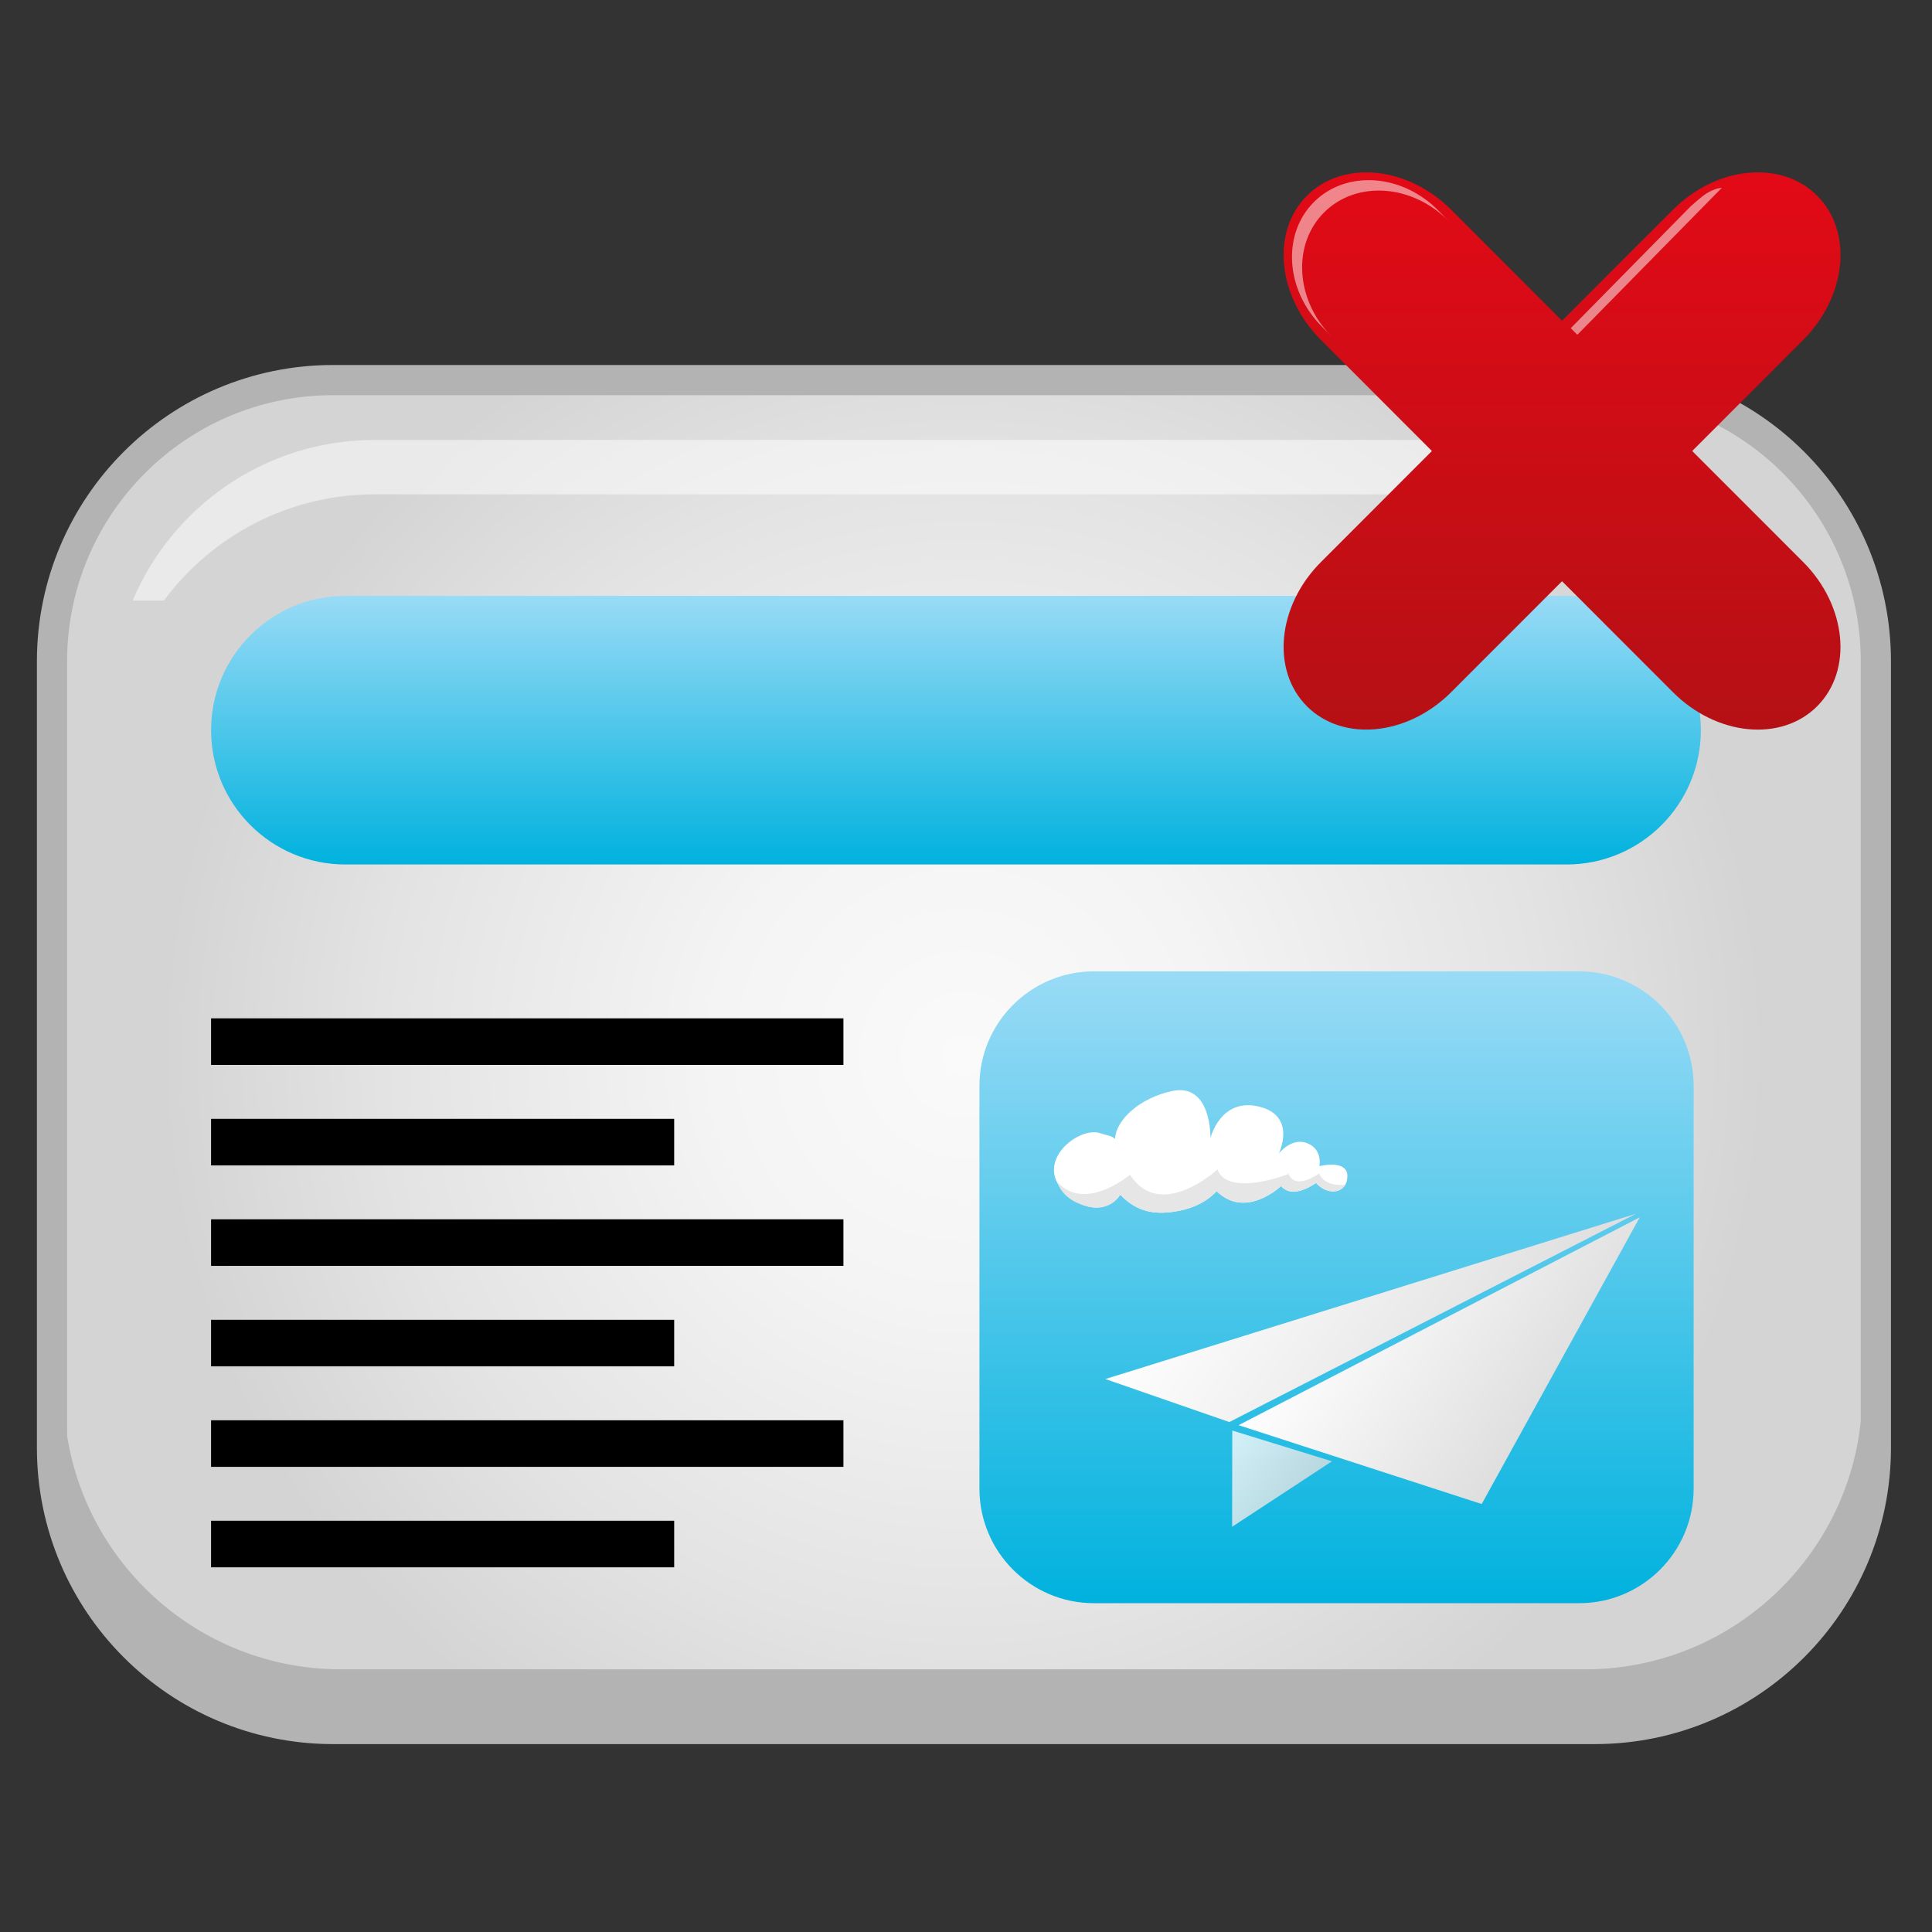 <?xml version="1.0" encoding="utf-8"?>
<!-- Generator: Adobe Illustrator 13.0.0, SVG Export Plug-In . SVG Version: 6.00 Build 14948)  -->
<!DOCTYPE svg PUBLIC "-//W3C//DTD SVG 1.1//EN" "http://www.w3.org/Graphics/SVG/1.1/DTD/svg11.dtd">
<svg version="1.1" id="Layer_1" xmlns="http://www.w3.org/2000/svg" xmlns:xlink="http://www.w3.org/1999/xlink" x="0px" y="0px"
	 width="128px" height="128px" viewBox="0 0 128 128" enable-background="new 0 0 128 128" xml:space="preserve">
<rect x="0" y="0" width="128" height="128" fill="#333333" stroke="none"/>
<g>
	
		<radialGradient id="SVGID_1_" cx="-5175.735" cy="-1046.76" r="53.137" gradientTransform="matrix(0 1 -1 0 -982.896 5245.602)" gradientUnits="userSpaceOnUse">
		<stop  offset="0" style="stop-color:#FAFAFA"/>
		<stop  offset="0.311" style="stop-color:#F4F4F4"/>
		<stop  offset="0.726" style="stop-color:#E3E3E3"/>
		<stop  offset="1" style="stop-color:#D4D4D4"/>
	</radialGradient>
	<path fill="url(#SVGID_1_)" stroke="#B3B3B3" stroke-width="2" d="M105.658,114.551H22.07c-10.285,0-18.625-8.344-18.625-18.637
		V43.819c0-10.295,8.34-18.637,18.625-18.637h83.588c10.285,0,18.623,8.342,18.623,18.637v52.095
		C124.281,106.207,115.943,114.551,105.658,114.551L105.658,114.551z"/>
	<path fill="#B3B3B3" d="M105.02,110.597H22.583c-10.143,0-18.367-8.229-18.367-18.379v3.698c0,10.151,8.225,18.38,18.367,18.38
		h82.437c10.144,0,18.365-8.229,18.365-18.38v-3.698C123.385,102.368,115.163,110.597,105.02,110.597z"/>
	<path opacity="0.5" fill="#FFFFFF" d="M24.822,32.751h78.083c5.723,0,10.792,2.77,13.962,7.037h2.071
		c-2.64-6.253-8.824-10.64-16.033-10.64H24.822c-7.209,0-13.395,4.387-16.034,10.64h2.071C14.03,35.521,19.1,32.751,24.822,32.751z"
		/>
	<g>
		<linearGradient id="SVGID_2_" gradientUnits="userSpaceOnUse" x1="88.549" y1="64.355" x2="88.549" y2="106.216">
			<stop  offset="0" style="stop-color:#99DBF6"/>
			<stop  offset="1" style="stop-color:#00B2DE"/>
		</linearGradient>
		<path fill="url(#SVGID_2_)" d="M112.208,98.626c0,4.192-3.397,7.59-7.589,7.59H72.481c-4.192,0-7.591-3.397-7.591-7.59V71.944
			c0-4.191,3.398-7.59,7.591-7.59h32.138c4.191,0,7.589,3.398,7.589,7.59V98.626z"/>
		<g>
			<linearGradient id="SVGID_3_" gradientUnits="userSpaceOnUse" x1="86.139" y1="99.824" x2="80.749" y2="96.05">
				<stop  offset="0" style="stop-color:#DEDEDE"/>
				<stop  offset="1" style="stop-color:#FEFEFE"/>
			</linearGradient>
			<polygon opacity="0.8" fill="url(#SVGID_3_)" points="81.642,94.777 81.631,101.153 88.247,96.815 81.642,94.777 			"/>
			<linearGradient id="SVGID_4_" gradientUnits="userSpaceOnUse" x1="100.036" y1="92.347" x2="81.589" y2="79.43">
				<stop  offset="0" style="stop-color:#DEDEDE"/>
				<stop  offset="1" style="stop-color:#FEFEFE"/>
			</linearGradient>
			<polygon fill="url(#SVGID_4_)" points="108.394,80.412 81.446,94.215 73.233,91.365 108.394,80.412 			"/>
			<linearGradient id="SVGID_5_" gradientUnits="userSpaceOnUse" x1="102.929" y1="92.844" x2="89.665" y2="83.557">
				<stop  offset="0" style="stop-color:#DEDEDE"/>
				<stop  offset="1" style="stop-color:#FEFEFE"/>
			</linearGradient>
			<polygon fill="url(#SVGID_5_)" points="108.637,80.651 82.059,94.421 98.167,99.646 108.637,80.651 			"/>
		</g>
		<g>
			<path fill="#FFFFFF" d="M87.413,77.258c0,0,0.239-1.098-0.799-1.515c-1.037-0.42-1.887,0.674-1.887,0.674
				s1.222-2.493-1.324-3.104c-2.546-0.61-3.209,2.086-3.209,2.086s0.102-3.717-2.598-3.105c-1.994,0.452-3.629,1.797-3.727,3.164
				c-0.224-0.233-0.566-0.236-0.975-0.379c-1.516-0.532-4.988,2.311-1.697,4.446c1.938,1.259,3.021-0.372,3.021-0.372
				c1.121,1.152,2.309,1.392,3.972,1.051c1.663-0.34,2.411-1.29,2.411-1.29c1.934,1.903,4.275-0.339,4.275-0.339
				c0.782,0.95,2.311-0.205,2.311-0.205c0.78,0.883,2.061,0.724,2.081-0.433C89.288,76.78,87.413,77.258,87.413,77.258z"/>
			<path fill="#E6E6E6" d="M89.1,78.496c0,0-1.329,0.175-1.706-0.752c0,0-1.648,1.216-2.055-0.059
				c-0.027,0.117-0.027,0.117-0.027,0.117s-3.938,1.532-4.659-0.318c0,0-3.761,3.472-5.785,0.348c0,0-3.101,2.604-4.894,0.376
				c-0.005-0.009,0,0.071,0.069,0c0.048,0.46,0.505,1.115,1.323,1.484c2.104,0.95,2.854-0.54,2.854-0.54
				c1.121,1.152,2.309,1.392,3.972,1.051c1.663-0.34,2.411-1.29,2.411-1.29c1.934,1.903,4.275-0.339,4.275-0.339
				c0.782,0.95,2.311-0.205,2.311-0.205c0.622,0.705,1.562,0.746,1.927,0.146L89.1,78.496z"/>
		</g>
	</g>
	<g>
		<polygon points="13.984,67.468 55.879,67.468 55.879,70.554 13.984,70.554 		"/>
		<polygon points="13.984,80.782 55.879,80.782 55.879,83.868 13.984,83.868 		"/>
		<polygon points="13.984,94.097 55.879,94.097 55.879,97.183 13.984,97.183 		"/>
		<polygon points="13.984,100.753 44.666,100.753 44.666,103.839 13.984,103.839 		"/>
		<polygon points="13.984,74.126 44.666,74.126 44.666,77.212 13.984,77.212 		"/>
		<polygon points="13.984,87.44 44.666,87.44 44.666,90.524 13.984,90.524 		"/>
	</g>
	
		<linearGradient id="SVGID_6_" gradientUnits="userSpaceOnUse" x1="-349.286" y1="853.471" x2="-349.286" y2="871.266" gradientTransform="matrix(1 0 0 1 412.62 -813.991)">
		<stop  offset="0" style="stop-color:#99DBF6"/>
		<stop  offset="1" style="stop-color:#00B2DE"/>
	</linearGradient>
	<path fill="url(#SVGID_6_)" d="M112.686,48.376c0,4.915-3.984,8.898-8.897,8.898H22.882c-4.914,0-8.897-3.983-8.897-8.898l0,0
		c0-4.914,3.983-8.896,8.897-8.896h80.905C108.701,39.478,112.686,43.462,112.686,48.376L112.686,48.376z"/>
	<g>
		<g>
			
				<linearGradient id="SVGID_7_" gradientUnits="userSpaceOnUse" x1="-309.168" y1="-451.308" x2="-309.168" y2="-488.228" gradientTransform="matrix(1 0 0 -1 412.658 -439.889)">
				<stop  offset="0" style="stop-color:#E20A16"/>
				<stop  offset="1" style="stop-color:#B51015"/>
			</linearGradient>
			<path fill="url(#SVGID_7_)" d="M96.144,13.898l7.345,7.351l7.348-7.352c2.896-2.897,7.175-3.314,9.555-0.932
				c2.382,2.383,1.964,6.664-0.932,9.562l-7.348,7.353l7.348,7.35c2.896,2.898,3.311,7.18,0.931,9.562
				c-2.382,2.384-6.659,1.966-9.554-0.932l-7.348-7.352l-7.347,7.352c-2.896,2.897-7.173,3.314-9.554,0.934
				c-2.381-2.384-1.965-6.665,0.933-9.562l7.346-7.352l-7.346-7.352c-2.897-2.898-3.313-7.179-0.933-9.562
				C88.97,10.583,93.246,11,96.144,13.898L96.144,13.898z"/>
		</g>
		<g opacity="0.5">
			<path fill="#FFFFFF" d="M87.768,14.031c2.155-2.1,5.839-1.813,8.225,0.636l-0.672-0.689c-2.388-2.453-6.068-2.736-8.225-0.637
				c-2.154,2.099-1.964,5.785,0.422,8.236l0.672,0.689C85.803,19.816,85.613,16.129,87.768,14.031z"/>
		</g>
		<path opacity="0.5" fill="#FFFFFF" d="M104.504,22.179l-0.437-0.437l7.938-8.065c0,0,0.712-0.645,1.022-0.842
			c0.594-0.38,1.052-0.396,1.052-0.396L104.504,22.179z"/>
	</g>
</g>
</svg>
